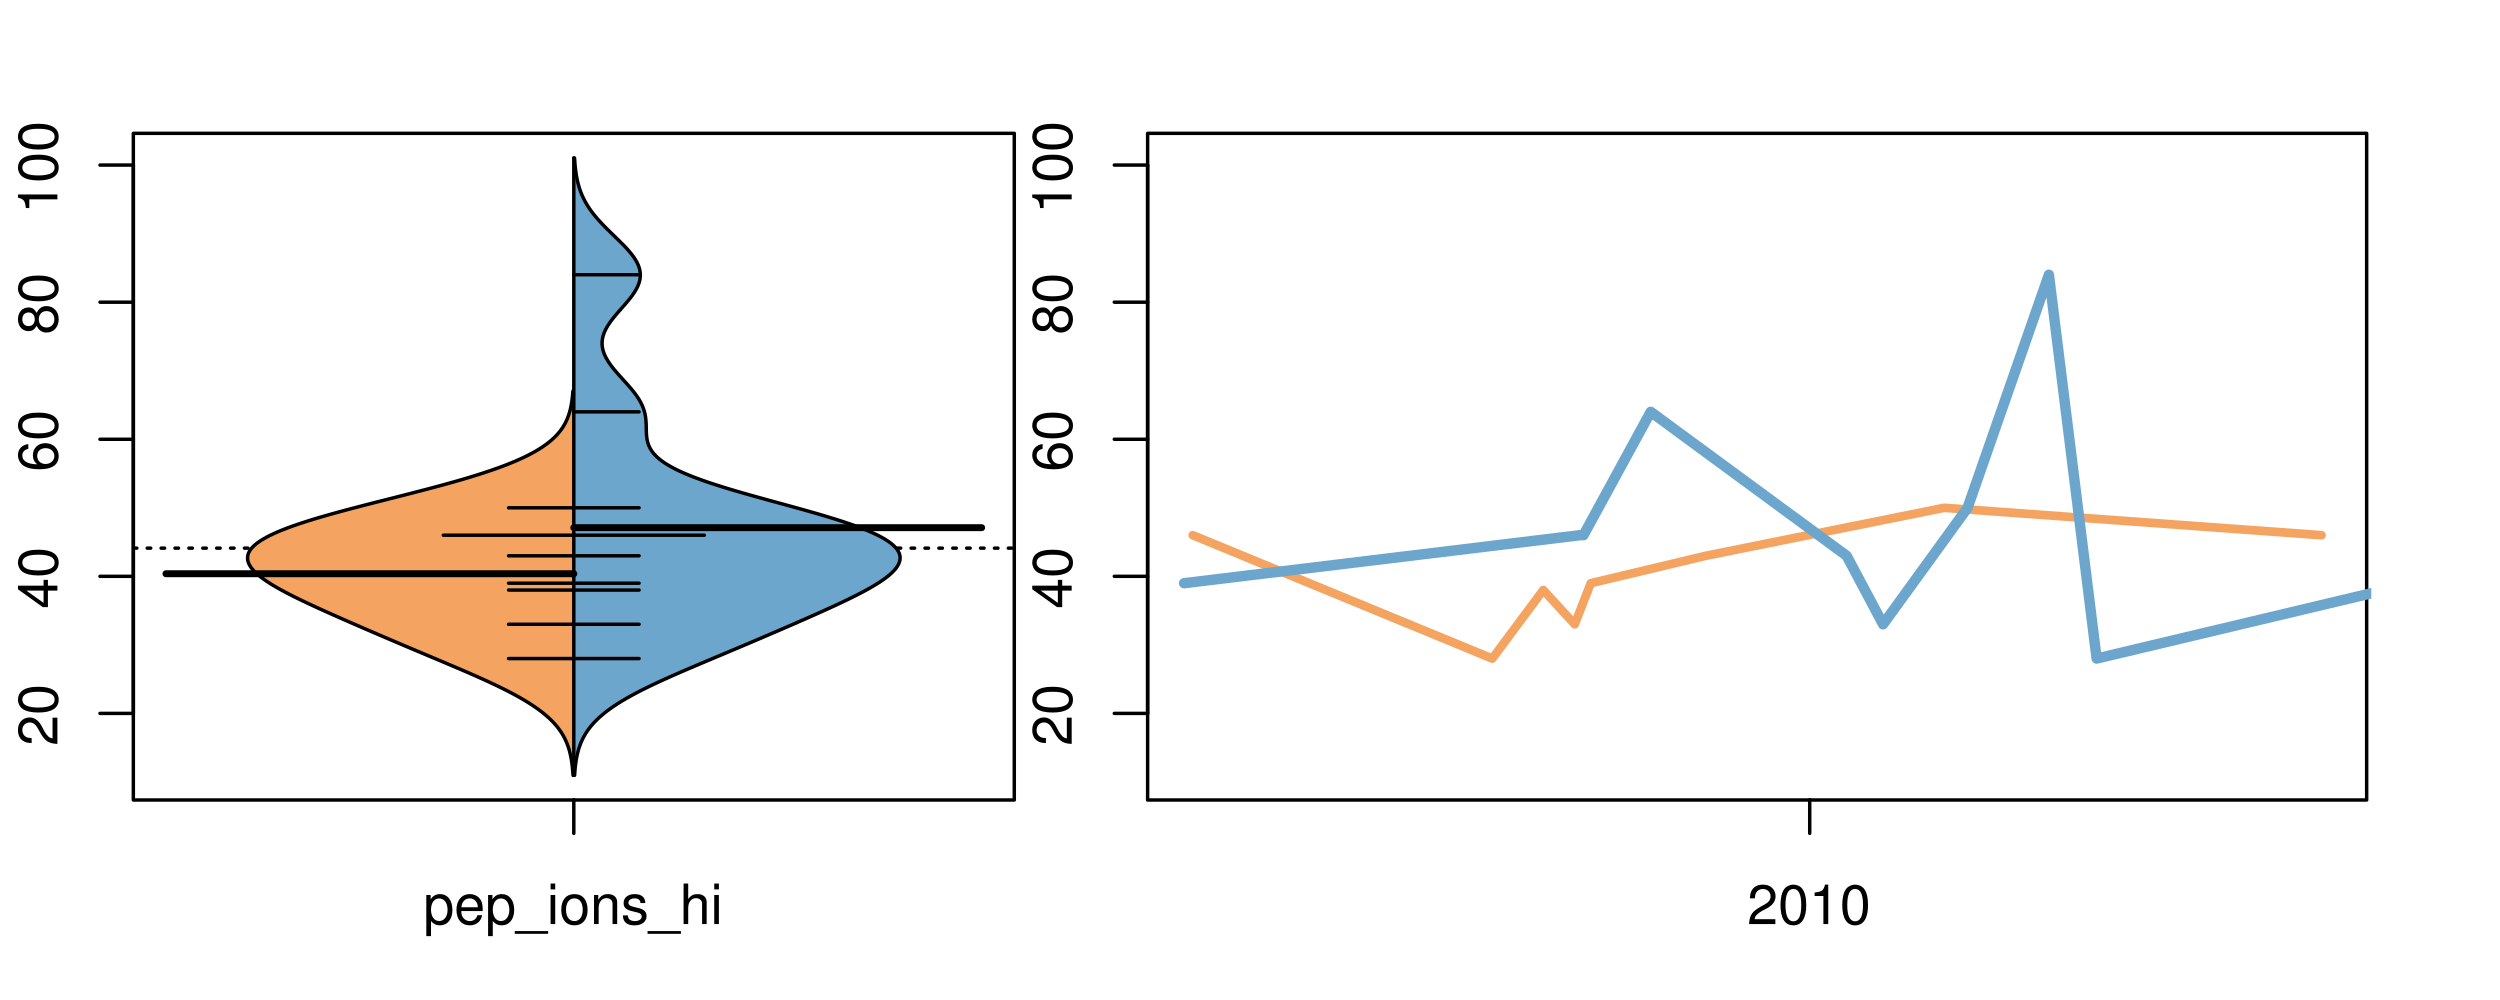 <?xml version="1.0" encoding="UTF-8"?>
<svg xmlns="http://www.w3.org/2000/svg" xmlns:xlink="http://www.w3.org/1999/xlink" width="540pt" height="216pt" viewBox="0 0 540 216" version="1.1">
<defs>
<g>
<symbol overflow="visible" id="glyph0-0">
<path style="stroke:none;" d="M -1.047 -6.078 L -1.047 -1.594 C -1.734 -1.703 -2.188 -2.094 -2.797 -3.125 L -3.438 -4.328 C -4.094 -5.516 -4.969 -6.125 -6.016 -6.125 C -6.719 -6.125 -7.375 -5.844 -7.844 -5.344 C -8.297 -4.844 -8.516 -4.219 -8.516 -3.406 C -8.516 -2.328 -8.125 -1.531 -7.406 -1.062 C -6.953 -0.75 -6.422 -0.625 -5.562 -0.594 L -5.562 -1.656 C -6.125 -1.688 -6.484 -1.766 -6.75 -1.906 C -7.266 -2.188 -7.578 -2.734 -7.578 -3.375 C -7.578 -4.328 -6.906 -5.047 -5.984 -5.047 C -5.312 -5.047 -4.734 -4.656 -4.312 -3.906 L -3.688 -2.797 C -2.672 -1.016 -1.875 -0.5 0 -0.406 L 0 -6.078 Z M -1.047 -6.078 "/>
</symbol>
<symbol overflow="visible" id="glyph0-1">
<path style="stroke:none;" d="M -8.516 -3.297 C -8.516 -2.516 -8.156 -1.781 -7.578 -1.344 C -6.828 -0.797 -5.688 -0.516 -4.109 -0.516 C -1.25 -0.516 0.281 -1.469 0.281 -3.297 C 0.281 -5.094 -1.25 -6.078 -4.047 -6.078 C -5.703 -6.078 -6.797 -5.812 -7.578 -5.25 C -8.172 -4.812 -8.516 -4.109 -8.516 -3.297 Z M -7.578 -3.297 C -7.578 -4.438 -6.422 -5 -4.141 -5 C -1.734 -5 -0.594 -4.453 -0.594 -3.281 C -0.594 -2.156 -1.781 -1.594 -4.109 -1.594 C -6.438 -1.594 -7.578 -2.156 -7.578 -3.297 Z M -7.578 -3.297 "/>
</symbol>
<symbol overflow="visible" id="glyph0-2">
<path style="stroke:none;" d="M -2.047 -3.922 L 0 -3.922 L 0 -4.984 L -2.047 -4.984 L -2.047 -6.234 L -2.984 -6.234 L -2.984 -4.984 L -8.516 -4.984 L -8.516 -4.203 L -3.156 -0.344 L -2.047 -0.344 Z M -2.984 -3.922 L -2.984 -1.266 L -6.703 -3.922 Z M -2.984 -3.922 "/>
</symbol>
<symbol overflow="visible" id="glyph0-3">
<path style="stroke:none;" d="M -6.281 -5.969 C -7.688 -5.766 -8.516 -4.859 -8.516 -3.562 C -8.516 -2.625 -8.047 -1.781 -7.297 -1.281 C -6.469 -0.75 -5.422 -0.516 -3.875 -0.516 C -2.453 -0.516 -1.531 -0.734 -0.781 -1.234 C -0.094 -1.688 0.281 -2.438 0.281 -3.375 C 0.281 -4.984 -0.922 -6.156 -2.594 -6.156 C -4.172 -6.156 -5.297 -5.078 -5.297 -3.547 C -5.297 -2.719 -4.969 -2.047 -4.344 -1.594 C -6.422 -1.609 -7.578 -2.281 -7.578 -3.484 C -7.578 -4.234 -7.109 -4.75 -6.281 -4.922 Z M -4.359 -3.422 C -4.359 -4.438 -3.641 -5.078 -2.516 -5.078 C -1.438 -5.078 -0.656 -4.359 -0.656 -3.391 C -0.656 -2.406 -1.469 -1.656 -2.562 -1.656 C -3.625 -1.656 -4.359 -2.375 -4.359 -3.422 Z M -4.359 -3.422 "/>
</symbol>
<symbol overflow="visible" id="glyph0-4">
<path style="stroke:none;" d="M -4.469 -4.688 C -5 -5.562 -5.438 -5.859 -6.234 -5.859 C -7.578 -5.859 -8.516 -4.812 -8.516 -3.297 C -8.516 -1.797 -7.578 -0.75 -6.234 -0.75 C -5.453 -0.75 -5.016 -1.031 -4.469 -1.891 C -4.016 -0.922 -3.297 -0.438 -2.359 -0.438 C -0.797 -0.438 0.281 -1.625 0.281 -3.297 C 0.281 -4.984 -0.797 -6.156 -2.359 -6.156 C -3.297 -6.156 -4.016 -5.672 -4.469 -4.688 Z M -7.578 -3.297 C -7.578 -4.203 -7.047 -4.781 -6.219 -4.781 C -5.422 -4.781 -4.891 -4.188 -4.891 -3.297 C -4.891 -2.406 -5.422 -1.828 -6.234 -1.828 C -7.047 -1.828 -7.578 -2.406 -7.578 -3.297 Z M -4.016 -3.297 C -4.016 -4.359 -3.344 -5.078 -2.344 -5.078 C -1.328 -5.078 -0.656 -4.359 -0.656 -3.281 C -0.656 -2.25 -1.344 -1.531 -2.344 -1.531 C -3.344 -1.531 -4.016 -2.25 -4.016 -3.297 Z M -4.016 -3.297 "/>
</symbol>
<symbol overflow="visible" id="glyph0-5">
<path style="stroke:none;" d="M -6.062 -3.109 L 0 -3.109 L 0 -4.156 L -8.516 -4.156 L -8.516 -3.469 C -7.203 -3.094 -7.016 -2.859 -6.812 -1.219 L -6.062 -1.219 Z M -6.062 -3.109 "/>
</symbol>
<symbol overflow="visible" id="glyph0-6">
<path style="stroke:none;" d="M -8.75 -5.938 L -8.75 -4.938 L -5.5 -4.938 C -6.125 -4.531 -6.469 -3.859 -6.469 -3.016 C -6.469 -1.375 -5.156 -0.312 -3.156 -0.312 C -1.031 -0.312 0.281 -1.359 0.281 -3.047 C 0.281 -3.906 -0.047 -4.516 -0.828 -5.047 L 0 -5.047 L 0 -5.938 Z M -5.531 -3.188 C -5.531 -4.266 -4.578 -4.938 -3.078 -4.938 C -1.625 -4.938 -0.656 -4.25 -0.656 -3.188 C -0.656 -2.094 -1.625 -1.359 -3.094 -1.359 C -4.562 -1.359 -5.531 -2.094 -5.531 -3.188 Z M -5.531 -3.188 "/>
</symbol>
<symbol overflow="visible" id="glyph0-7">
<path style="stroke:none;" d="M -6.281 -3.094 L -6.281 -2.047 L -7.266 -2.047 C -7.688 -2.047 -7.906 -2.297 -7.906 -2.75 C -7.906 -2.828 -7.906 -2.875 -7.891 -3.094 L -8.719 -3.094 C -8.766 -2.875 -8.781 -2.734 -8.781 -2.531 C -8.781 -1.609 -8.25 -1.062 -7.359 -1.062 L -6.281 -1.062 L -6.281 -0.219 L -5.469 -0.219 L -5.469 -1.062 L 0 -1.062 L 0 -2.047 L -5.469 -2.047 L -5.469 -3.094 Z M -6.281 -3.094 "/>
</symbol>
<symbol overflow="visible" id="glyph0-8">
<path style="stroke:none;" d="M 1.516 -6.938 L 1.516 0.266 L 2.109 0.266 L 2.109 -6.938 Z M 1.516 -6.938 "/>
</symbol>
<symbol overflow="visible" id="glyph0-9">
<path style="stroke:none;" d="M -6.469 -3.266 C -6.469 -1.5 -5.203 -0.438 -3.094 -0.438 C -0.984 -0.438 0.281 -1.484 0.281 -3.281 C 0.281 -5.047 -0.984 -6.125 -3.047 -6.125 C -5.219 -6.125 -6.469 -5.078 -6.469 -3.266 Z M -5.547 -3.281 C -5.547 -4.406 -4.625 -5.078 -3.062 -5.078 C -1.578 -5.078 -0.641 -4.375 -0.641 -3.281 C -0.641 -2.156 -1.578 -1.469 -3.094 -1.469 C -4.609 -1.469 -5.547 -2.156 -5.547 -3.281 Z M -5.547 -3.281 "/>
</symbol>
<symbol overflow="visible" id="glyph0-10">
<path style="stroke:none;" d="M -8.75 -1.828 L -8.75 -0.812 L 0 -0.812 L 0 -1.828 Z M -8.75 -1.828 "/>
</symbol>
<symbol overflow="visible" id="glyph0-11">
<path style="stroke:none;" d="M -1.25 -2.297 L -1.25 -1.047 L 0 -1.047 L 0 -2.297 Z M -1.25 -2.297 "/>
</symbol>
<symbol overflow="visible" id="glyph0-12">
<path style="stroke:none;" d="M 0 -3.422 L -6.281 -5.828 L -6.281 -4.703 L -1.188 -2.922 L -6.281 -1.25 L -6.281 -0.125 L 0 -2.328 Z M 0 -3.422 "/>
</symbol>
<symbol overflow="visible" id="glyph0-13">
<path style="stroke:none;" d="M -0.594 -6.422 C -0.562 -6.312 -0.562 -6.266 -0.562 -6.203 C -0.562 -5.859 -0.75 -5.656 -1.062 -5.656 L -4.75 -5.656 C -5.875 -5.656 -6.469 -4.844 -6.469 -3.297 C -6.469 -2.391 -6.203 -1.625 -5.734 -1.219 C -5.406 -0.922 -5.047 -0.797 -4.422 -0.781 L -4.422 -1.781 C -5.203 -1.875 -5.547 -2.328 -5.547 -3.266 C -5.547 -4.156 -5.203 -4.672 -4.609 -4.672 L -4.344 -4.672 C -3.922 -4.672 -3.75 -4.422 -3.641 -3.625 C -3.469 -2.203 -3.422 -1.984 -3.266 -1.609 C -2.969 -0.875 -2.406 -0.5 -1.578 -0.5 C -0.438 -0.5 0.281 -1.297 0.281 -2.562 C 0.281 -3.359 0 -4 -0.641 -4.703 C -0.016 -4.781 0.281 -5.094 0.281 -5.734 C 0.281 -5.938 0.25 -6.094 0.172 -6.422 Z M -1.984 -4.672 C -1.641 -4.672 -1.438 -4.578 -1.156 -4.266 C -0.797 -3.859 -0.594 -3.375 -0.594 -2.781 C -0.594 -2 -0.969 -1.547 -1.609 -1.547 C -2.266 -1.547 -2.609 -1.984 -2.766 -3.062 C -2.906 -4.109 -2.953 -4.328 -3.109 -4.672 Z M -1.984 -4.672 "/>
</symbol>
<symbol overflow="visible" id="glyph0-14">
<path style="stroke:none;" d="M 0 -5.781 L -6.281 -5.781 L -6.281 -4.781 L -2.719 -4.781 C -1.438 -4.781 -0.594 -4.109 -0.594 -3.078 C -0.594 -2.281 -1.078 -1.781 -1.844 -1.781 L -6.281 -1.781 L -6.281 -0.781 L -1.438 -0.781 C -0.391 -0.781 0.281 -1.562 0.281 -2.781 C 0.281 -3.703 -0.047 -4.297 -0.875 -4.891 L 0 -4.891 Z M 0 -5.781 "/>
</symbol>
<symbol overflow="visible" id="glyph0-15">
<path style="stroke:none;" d="M -2.812 -6.156 C -3.766 -6.156 -4.344 -6.078 -4.812 -5.906 C -5.844 -5.5 -6.469 -4.531 -6.469 -3.359 C -6.469 -1.609 -5.125 -0.484 -3.062 -0.484 C -1 -0.484 0.281 -1.578 0.281 -3.344 C 0.281 -4.781 -0.547 -5.766 -1.906 -6.031 L -1.906 -5.016 C -1.078 -4.734 -0.641 -4.172 -0.641 -3.375 C -0.641 -2.734 -0.938 -2.203 -1.469 -1.859 C -1.828 -1.625 -2.188 -1.531 -2.812 -1.531 Z M -3.625 -1.547 C -4.781 -1.625 -5.547 -2.344 -5.547 -3.344 C -5.547 -4.328 -4.734 -5.094 -3.703 -5.094 C -3.672 -5.094 -3.641 -5.094 -3.625 -5.078 Z M -3.625 -1.547 "/>
</symbol>
<symbol overflow="visible" id="glyph1-0">
<path style="stroke:none;" d="M 0.641 2.609 L 1.656 2.609 L 1.656 -0.656 C 2.188 -0.016 2.766 0.281 3.594 0.281 C 5.203 0.281 6.281 -1.031 6.281 -3.031 C 6.281 -5.141 5.25 -6.469 3.578 -6.469 C 2.719 -6.469 2.047 -6.078 1.578 -5.344 L 1.578 -6.281 L 0.641 -6.281 Z M 3.406 -5.531 C 4.516 -5.531 5.234 -4.562 5.234 -3.062 C 5.234 -1.625 4.5 -0.656 3.406 -0.656 C 2.359 -0.656 1.656 -1.625 1.656 -3.094 C 1.656 -4.578 2.359 -5.531 3.406 -5.531 Z M 3.406 -5.531 "/>
</symbol>
<symbol overflow="visible" id="glyph1-1">
<path style="stroke:none;" d="M 6.156 -2.812 C 6.156 -3.766 6.078 -4.344 5.906 -4.812 C 5.5 -5.844 4.531 -6.469 3.359 -6.469 C 1.609 -6.469 0.484 -5.125 0.484 -3.062 C 0.484 -1 1.578 0.281 3.344 0.281 C 4.781 0.281 5.766 -0.547 6.031 -1.906 L 5.016 -1.906 C 4.734 -1.078 4.172 -0.641 3.375 -0.641 C 2.734 -0.641 2.203 -0.938 1.859 -1.469 C 1.625 -1.828 1.531 -2.188 1.531 -2.812 Z M 1.547 -3.625 C 1.625 -4.781 2.344 -5.547 3.344 -5.547 C 4.328 -5.547 5.094 -4.734 5.094 -3.703 C 5.094 -3.672 5.094 -3.641 5.078 -3.625 Z M 1.547 -3.625 "/>
</symbol>
<symbol overflow="visible" id="glyph1-2">
<path style="stroke:none;" d="M 6.938 1.516 L -0.266 1.516 L -0.266 2.109 L 6.938 2.109 Z M 6.938 1.516 "/>
</symbol>
<symbol overflow="visible" id="glyph1-3">
<path style="stroke:none;" d="M 1.797 -6.281 L 0.797 -6.281 L 0.797 0 L 1.797 0 Z M 1.797 -8.75 L 0.797 -8.75 L 0.797 -7.484 L 1.797 -7.484 Z M 1.797 -8.75 "/>
</symbol>
<symbol overflow="visible" id="glyph1-4">
<path style="stroke:none;" d="M 3.266 -6.469 C 1.5 -6.469 0.438 -5.203 0.438 -3.094 C 0.438 -0.984 1.484 0.281 3.281 0.281 C 5.047 0.281 6.125 -0.984 6.125 -3.047 C 6.125 -5.219 5.078 -6.469 3.266 -6.469 Z M 3.281 -5.547 C 4.406 -5.547 5.078 -4.625 5.078 -3.062 C 5.078 -1.578 4.375 -0.641 3.281 -0.641 C 2.156 -0.641 1.469 -1.578 1.469 -3.094 C 1.469 -4.609 2.156 -5.547 3.281 -5.547 Z M 3.281 -5.547 "/>
</symbol>
<symbol overflow="visible" id="glyph1-5">
<path style="stroke:none;" d="M 0.844 -6.281 L 0.844 0 L 1.844 0 L 1.844 -3.469 C 1.844 -4.75 2.516 -5.594 3.547 -5.594 C 4.344 -5.594 4.844 -5.109 4.844 -4.359 L 4.844 0 L 5.844 0 L 5.844 -4.75 C 5.844 -5.797 5.062 -6.469 3.859 -6.469 C 2.922 -6.469 2.312 -6.109 1.766 -5.234 L 1.766 -6.281 Z M 0.844 -6.281 "/>
</symbol>
<symbol overflow="visible" id="glyph1-6">
<path style="stroke:none;" d="M 5.25 -4.531 C 5.25 -5.766 4.422 -6.469 2.969 -6.469 C 1.516 -6.469 0.562 -5.719 0.562 -4.547 C 0.562 -3.562 1.062 -3.094 2.562 -2.734 L 3.484 -2.516 C 4.188 -2.344 4.469 -2.094 4.469 -1.625 C 4.469 -1.047 3.875 -0.641 3 -0.641 C 2.453 -0.641 2 -0.797 1.75 -1.062 C 1.594 -1.25 1.531 -1.422 1.469 -1.875 L 0.406 -1.875 C 0.453 -0.422 1.266 0.281 2.922 0.281 C 4.5 0.281 5.516 -0.5 5.516 -1.719 C 5.516 -2.656 4.984 -3.172 3.734 -3.469 L 2.766 -3.703 C 1.953 -3.891 1.609 -4.156 1.609 -4.594 C 1.609 -5.172 2.125 -5.547 2.938 -5.547 C 3.75 -5.547 4.172 -5.203 4.203 -4.531 Z M 5.25 -4.531 "/>
</symbol>
<symbol overflow="visible" id="glyph1-7">
<path style="stroke:none;" d="M 0.844 -8.75 L 0.844 0 L 1.844 0 L 1.844 -3.469 C 1.844 -4.75 2.516 -5.594 3.547 -5.594 C 3.859 -5.594 4.188 -5.484 4.422 -5.297 C 4.719 -5.094 4.844 -4.797 4.844 -4.359 L 4.844 0 L 5.828 0 L 5.828 -4.75 C 5.828 -5.812 5.078 -6.469 3.859 -6.469 C 2.969 -6.469 2.422 -6.188 1.844 -5.422 L 1.844 -8.75 Z M 0.844 -8.75 "/>
</symbol>
<symbol overflow="visible" id="glyph1-8">
<path style="stroke:none;" d="M 6.078 -1.047 L 1.594 -1.047 C 1.703 -1.734 2.094 -2.188 3.125 -2.797 L 4.328 -3.438 C 5.516 -4.094 6.125 -4.969 6.125 -6.016 C 6.125 -6.719 5.844 -7.375 5.344 -7.844 C 4.844 -8.297 4.219 -8.516 3.406 -8.516 C 2.328 -8.516 1.531 -8.125 1.062 -7.406 C 0.75 -6.953 0.625 -6.422 0.594 -5.562 L 1.656 -5.562 C 1.688 -6.125 1.766 -6.484 1.906 -6.75 C 2.188 -7.266 2.734 -7.578 3.375 -7.578 C 4.328 -7.578 5.047 -6.906 5.047 -5.984 C 5.047 -5.312 4.656 -4.734 3.906 -4.312 L 2.797 -3.688 C 1.016 -2.672 0.5 -1.875 0.406 0 L 6.078 0 Z M 6.078 -1.047 "/>
</symbol>
<symbol overflow="visible" id="glyph1-9">
<path style="stroke:none;" d="M 3.297 -8.516 C 2.516 -8.516 1.781 -8.156 1.344 -7.578 C 0.797 -6.828 0.516 -5.688 0.516 -4.109 C 0.516 -1.25 1.469 0.281 3.297 0.281 C 5.094 0.281 6.078 -1.25 6.078 -4.047 C 6.078 -5.703 5.812 -6.797 5.25 -7.578 C 4.812 -8.172 4.109 -8.516 3.297 -8.516 Z M 3.297 -7.578 C 4.438 -7.578 5 -6.422 5 -4.141 C 5 -1.734 4.453 -0.594 3.281 -0.594 C 2.156 -0.594 1.594 -1.781 1.594 -4.109 C 1.594 -6.438 2.156 -7.578 3.297 -7.578 Z M 3.297 -7.578 "/>
</symbol>
<symbol overflow="visible" id="glyph1-10">
<path style="stroke:none;" d="M 3.109 -6.062 L 3.109 0 L 4.156 0 L 4.156 -8.516 L 3.469 -8.516 C 3.094 -7.203 2.859 -7.016 1.219 -6.812 L 1.219 -6.062 Z M 3.109 -6.062 "/>
</symbol>
</g>
<clipPath id="clip1">
  <path d="M 28.801 28.801 L 220.086 28.801 L 220.086 173.801 L 28.801 173.801 Z M 28.801 28.801 "/>
</clipPath>
<clipPath id="clip2">
  <path d="M 247.887 28.801 L 512.199 28.801 L 512.199 173.801 L 247.887 173.801 Z M 247.887 28.801 "/>
</clipPath>
<clipPath id="clip3">
  <path d="M 233.484 14.398 L 526.598 14.398 L 526.598 188.199 L 233.484 188.199 Z M 233.484 14.398 "/>
</clipPath>
<clipPath id="clip4">
  <path d="M 247.887 28.801 L 512.199 28.801 L 512.199 173.801 L 247.887 173.801 Z M 247.887 28.801 "/>
</clipPath>
</defs>
<g id="surface356">
<path style="fill:none;stroke-width:0.75;stroke-linecap:round;stroke-linejoin:round;stroke:rgb(0%,0%,0%);stroke-opacity:1;stroke-miterlimit:10;" d="M 28.801 172.801 L 219.086 172.801 L 219.086 28.801 L 28.801 28.801 L 28.801 172.801 "/>
<path style="fill:none;stroke-width:0.75;stroke-linecap:round;stroke-linejoin:round;stroke:rgb(0%,0%,0%);stroke-opacity:1;stroke-miterlimit:10;" d="M 28.801 154.094 L 28.801 35.66 "/>
<path style="fill:none;stroke-width:0.75;stroke-linecap:round;stroke-linejoin:round;stroke:rgb(0%,0%,0%);stroke-opacity:1;stroke-miterlimit:10;" d="M 28.801 154.094 L 21.602 154.094 "/>
<path style="fill:none;stroke-width:0.75;stroke-linecap:round;stroke-linejoin:round;stroke:rgb(0%,0%,0%);stroke-opacity:1;stroke-miterlimit:10;" d="M 28.801 124.488 L 21.602 124.488 "/>
<path style="fill:none;stroke-width:0.75;stroke-linecap:round;stroke-linejoin:round;stroke:rgb(0%,0%,0%);stroke-opacity:1;stroke-miterlimit:10;" d="M 28.801 94.879 L 21.602 94.879 "/>
<path style="fill:none;stroke-width:0.75;stroke-linecap:round;stroke-linejoin:round;stroke:rgb(0%,0%,0%);stroke-opacity:1;stroke-miterlimit:10;" d="M 28.801 65.27 L 21.602 65.27 "/>
<path style="fill:none;stroke-width:0.75;stroke-linecap:round;stroke-linejoin:round;stroke:rgb(0%,0%,0%);stroke-opacity:1;stroke-miterlimit:10;" d="M 28.801 35.66 L 21.602 35.66 "/>
<g style="fill:rgb(0%,0%,0%);fill-opacity:1;">
  <use xlink:href="#glyph0-0" x="12.396" y="161.094"/>
  <use xlink:href="#glyph0-1" x="12.396" y="154.422"/>
</g>
<g style="fill:rgb(0%,0%,0%);fill-opacity:1;">
  <use xlink:href="#glyph0-2" x="12.396" y="131.488"/>
  <use xlink:href="#glyph0-1" x="12.396" y="124.816"/>
</g>
<g style="fill:rgb(0%,0%,0%);fill-opacity:1;">
  <use xlink:href="#glyph0-3" x="12.396" y="101.879"/>
  <use xlink:href="#glyph0-1" x="12.396" y="95.207"/>
</g>
<g style="fill:rgb(0%,0%,0%);fill-opacity:1;">
  <use xlink:href="#glyph0-4" x="12.396" y="72.27"/>
  <use xlink:href="#glyph0-1" x="12.396" y="65.598"/>
</g>
<g style="fill:rgb(0%,0%,0%);fill-opacity:1;">
  <use xlink:href="#glyph0-5" x="12.396" y="46.16"/>
  <use xlink:href="#glyph0-1" x="12.396" y="39.488"/>
  <use xlink:href="#glyph0-1" x="12.396" y="32.816"/>
</g>
<path style="fill:none;stroke-width:0.75;stroke-linecap:round;stroke-linejoin:round;stroke:rgb(0%,0%,0%);stroke-opacity:1;stroke-miterlimit:10;" d="M 123.941 172.801 L 123.941 172.801 "/>
<path style="fill:none;stroke-width:0.75;stroke-linecap:round;stroke-linejoin:round;stroke:rgb(0%,0%,0%);stroke-opacity:1;stroke-miterlimit:10;" d="M 123.941 172.801 L 123.941 180 "/>
<g style="fill:rgb(0%,0%,0%);fill-opacity:1;">
  <use xlink:href="#glyph1-0" x="91.441" y="199.596"/>
  <use xlink:href="#glyph1-1" x="98.113" y="199.596"/>
  <use xlink:href="#glyph1-0" x="104.785" y="199.596"/>
  <use xlink:href="#glyph1-2" x="111.457" y="199.596"/>
  <use xlink:href="#glyph1-3" x="118.129" y="199.596"/>
  <use xlink:href="#glyph1-4" x="120.793" y="199.596"/>
  <use xlink:href="#glyph1-5" x="127.465" y="199.596"/>
  <use xlink:href="#glyph1-6" x="134.137" y="199.596"/>
  <use xlink:href="#glyph1-2" x="140.137" y="199.596"/>
  <use xlink:href="#glyph1-7" x="146.809" y="199.596"/>
  <use xlink:href="#glyph1-3" x="153.48" y="199.596"/>
</g>
<g clip-path="url(#clip1)" clip-rule="nonzero">
<path style="fill:none;stroke-width:0.75;stroke-linecap:round;stroke-linejoin:round;stroke:rgb(0%,0%,0%);stroke-opacity:1;stroke-dasharray:0.75,2.25;stroke-miterlimit:10;" d="M 28.801 118.402 L 219.086 118.402 "/>
<path style=" stroke:none;fill-rule:nonzero;fill:rgb(95.686%,64.314%,37.647%);fill-opacity:1;" d="M 123.941 84.469 L 123.75 84.469 L 123.738 84.629 L 123.727 84.793 L 123.711 84.953 L 123.699 85.117 L 123.684 85.281 L 123.668 85.441 L 123.652 85.605 L 123.633 85.766 L 123.613 85.93 L 123.594 86.09 L 123.555 86.418 L 123.531 86.578 L 123.508 86.742 L 123.484 86.902 L 123.43 87.23 L 123.402 87.391 L 123.371 87.555 L 123.34 87.715 L 123.309 87.879 L 123.273 88.039 L 123.238 88.203 L 123.199 88.367 L 123.16 88.527 L 123.117 88.691 L 123.074 88.852 L 123.027 89.016 L 122.98 89.176 L 122.879 89.504 L 122.824 89.664 L 122.77 89.828 L 122.711 89.988 L 122.586 90.316 L 122.52 90.477 L 122.449 90.641 L 122.375 90.801 L 122.301 90.965 L 122.223 91.125 L 122.141 91.289 L 122.055 91.453 L 121.969 91.613 L 121.875 91.777 L 121.781 91.938 L 121.578 92.266 L 121.473 92.426 L 121.363 92.59 L 121.246 92.75 L 121.129 92.914 L 121.004 93.074 L 120.879 93.238 L 120.746 93.402 L 120.609 93.562 L 120.469 93.727 L 120.324 93.887 L 120.172 94.051 L 120.016 94.215 L 119.855 94.375 L 119.688 94.539 L 119.52 94.699 L 119.34 94.863 L 119.156 95.023 L 118.969 95.188 L 118.773 95.352 L 118.574 95.512 L 118.367 95.676 L 118.16 95.836 L 117.938 96 L 117.715 96.16 L 117.246 96.488 L 117 96.648 L 116.75 96.812 L 116.492 96.973 L 116.227 97.137 L 115.957 97.301 L 115.676 97.461 L 115.395 97.625 L 115.102 97.785 L 114.801 97.949 L 114.492 98.109 L 114.18 98.273 L 113.859 98.438 L 113.527 98.598 L 113.191 98.762 L 112.848 98.922 L 112.496 99.086 L 112.133 99.25 L 111.77 99.41 L 111.395 99.574 L 111.012 99.734 L 110.621 99.898 L 110.223 100.059 L 109.82 100.223 L 109.402 100.387 L 108.984 100.547 L 108.555 100.711 L 108.121 100.871 L 107.676 101.035 L 107.223 101.195 L 106.766 101.359 L 106.301 101.523 L 105.828 101.684 L 105.344 101.848 L 104.859 102.008 L 104.363 102.172 L 103.859 102.336 L 103.352 102.496 L 102.836 102.66 L 102.312 102.82 L 101.781 102.984 L 101.246 103.145 L 100.703 103.309 L 100.156 103.473 L 99.602 103.633 L 99.043 103.797 L 98.473 103.957 L 97.902 104.121 L 97.324 104.285 L 96.742 104.445 L 96.156 104.609 L 95.562 104.77 L 94.965 104.934 L 94.363 105.094 L 93.758 105.258 L 93.148 105.422 L 92.535 105.582 L 91.918 105.746 L 91.297 105.906 L 90.676 106.07 L 90.047 106.23 L 88.789 106.559 L 88.156 106.719 L 87.52 106.883 L 86.883 107.043 L 86.246 107.207 L 85.605 107.371 L 84.969 107.531 L 84.328 107.695 L 83.688 107.855 L 83.047 108.02 L 82.41 108.18 L 81.77 108.344 L 81.133 108.508 L 80.496 108.668 L 79.863 108.832 L 79.23 108.992 L 77.973 109.32 L 77.348 109.48 L 76.727 109.645 L 76.109 109.805 L 75.496 109.969 L 74.883 110.129 L 74.277 110.293 L 73.676 110.457 L 73.082 110.617 L 72.488 110.781 L 71.902 110.941 L 71.32 111.105 L 70.746 111.266 L 70.176 111.43 L 69.617 111.594 L 69.062 111.754 L 68.516 111.918 L 67.973 112.078 L 67.438 112.242 L 66.914 112.406 L 66.395 112.566 L 65.887 112.73 L 65.383 112.891 L 64.891 113.055 L 64.406 113.215 L 63.934 113.379 L 63.465 113.543 L 63.008 113.703 L 62.562 113.867 L 62.125 114.027 L 61.699 114.191 L 61.277 114.355 L 60.871 114.516 L 60.473 114.68 L 60.09 114.84 L 59.711 115.004 L 59.344 115.164 L 58.988 115.328 L 58.645 115.492 L 58.312 115.652 L 57.984 115.816 L 57.68 115.977 L 57.375 116.141 L 57.09 116.301 L 56.809 116.465 L 56.543 116.629 L 56.285 116.789 L 56.039 116.953 L 55.809 117.113 L 55.586 117.277 L 55.379 117.441 L 55.176 117.602 L 54.988 117.766 L 54.812 117.926 L 54.648 118.09 L 54.492 118.25 L 54.348 118.414 L 54.219 118.578 L 54.094 118.738 L 53.988 118.902 L 53.883 119.062 L 53.719 119.391 L 53.656 119.551 L 53.598 119.715 L 53.551 119.875 L 53.52 120.039 L 53.492 120.199 L 53.469 120.527 L 53.48 120.688 L 53.492 120.852 L 53.52 121.012 L 53.555 121.176 L 53.598 121.34 L 53.652 121.5 L 53.715 121.664 L 53.785 121.824 L 53.863 121.988 L 53.957 122.148 L 54.055 122.312 L 54.164 122.477 L 54.277 122.637 L 54.402 122.801 L 54.531 122.961 L 54.672 123.125 L 54.82 123.285 L 54.973 123.449 L 55.137 123.613 L 55.305 123.773 L 55.484 123.938 L 55.668 124.098 L 55.859 124.262 L 56.055 124.426 L 56.258 124.586 L 56.469 124.75 L 56.688 124.91 L 56.91 125.074 L 57.137 125.234 L 57.613 125.562 L 57.859 125.723 L 58.109 125.887 L 58.367 126.047 L 58.625 126.211 L 58.891 126.375 L 59.164 126.535 L 59.438 126.699 L 59.719 126.859 L 60 127.023 L 60.289 127.184 L 60.582 127.348 L 60.879 127.512 L 61.18 127.672 L 61.48 127.836 L 61.789 127.996 L 62.098 128.16 L 62.414 128.32 L 62.73 128.484 L 63.051 128.648 L 63.699 128.973 L 64.027 129.133 L 64.691 129.461 L 65.027 129.621 L 65.363 129.785 L 65.703 129.945 L 66.047 130.109 L 66.391 130.27 L 66.734 130.434 L 67.082 130.598 L 67.434 130.758 L 67.785 130.922 L 68.137 131.082 L 68.848 131.41 L 69.203 131.57 L 69.562 131.734 L 69.922 131.895 L 70.281 132.059 L 70.641 132.219 L 71.367 132.547 L 71.73 132.707 L 72.098 132.871 L 72.461 133.031 L 72.828 133.195 L 73.195 133.355 L 73.566 133.52 L 73.934 133.684 L 74.305 133.844 L 74.672 134.008 L 75.043 134.168 L 75.785 134.496 L 76.16 134.656 L 76.531 134.82 L 76.906 134.98 L 77.277 135.145 L 77.652 135.305 L 78.402 135.633 L 78.777 135.793 L 79.152 135.957 L 79.527 136.117 L 79.906 136.281 L 80.281 136.445 L 80.66 136.605 L 81.035 136.77 L 81.414 136.93 L 81.793 137.094 L 82.172 137.254 L 82.93 137.582 L 83.309 137.742 L 83.688 137.906 L 84.07 138.066 L 84.449 138.23 L 84.832 138.391 L 85.215 138.555 L 85.594 138.719 L 85.977 138.879 L 86.359 139.043 L 86.742 139.203 L 87.508 139.531 L 87.895 139.691 L 88.277 139.855 L 88.664 140.016 L 89.047 140.18 L 89.434 140.34 L 89.816 140.504 L 90.203 140.668 L 90.59 140.828 L 90.973 140.992 L 91.359 141.152 L 92.133 141.48 L 92.52 141.641 L 92.906 141.805 L 93.289 141.965 L 93.676 142.129 L 94.062 142.289 L 94.836 142.617 L 95.219 142.777 L 95.605 142.941 L 95.988 143.102 L 96.375 143.266 L 96.758 143.43 L 97.141 143.59 L 97.523 143.754 L 97.906 143.914 L 98.289 144.078 L 98.668 144.238 L 99.051 144.402 L 99.43 144.566 L 99.805 144.727 L 100.184 144.891 L 100.559 145.051 L 100.934 145.215 L 101.309 145.375 L 102.051 145.703 L 102.418 145.863 L 102.785 146.027 L 103.152 146.188 L 103.879 146.516 L 104.238 146.676 L 104.598 146.84 L 104.953 147 L 105.305 147.164 L 105.66 147.324 L 106.355 147.652 L 106.699 147.812 L 107.039 147.977 L 107.379 148.137 L 108.051 148.465 L 108.379 148.625 L 108.707 148.789 L 109.031 148.949 L 109.355 149.113 L 109.672 149.273 L 109.988 149.438 L 110.301 149.602 L 110.605 149.762 L 110.914 149.926 L 111.215 150.086 L 111.512 150.25 L 111.805 150.41 L 112.098 150.574 L 112.383 150.738 L 112.664 150.898 L 112.945 151.062 L 113.219 151.223 L 113.492 151.387 L 113.758 151.551 L 114.023 151.711 L 114.281 151.875 L 114.535 152.035 L 114.789 152.199 L 115.035 152.359 L 115.277 152.523 L 115.516 152.688 L 115.754 152.848 L 115.98 153.012 L 116.211 153.172 L 116.648 153.5 L 116.863 153.66 L 117.074 153.824 L 117.277 153.984 L 117.48 154.148 L 117.676 154.309 L 117.871 154.473 L 118.059 154.637 L 118.242 154.797 L 118.426 154.961 L 118.602 155.121 L 118.773 155.285 L 118.941 155.445 L 119.27 155.773 L 119.426 155.934 L 119.578 156.098 L 119.727 156.258 L 119.875 156.422 L 120.016 156.586 L 120.152 156.746 L 120.285 156.91 L 120.418 157.07 L 120.547 157.234 L 120.668 157.395 L 120.789 157.559 L 120.906 157.723 L 121.02 157.883 L 121.129 158.047 L 121.234 158.207 L 121.34 158.371 L 121.441 158.535 L 121.539 158.695 L 121.633 158.859 L 121.723 159.02 L 121.812 159.184 L 121.898 159.344 L 122.062 159.672 L 122.137 159.832 L 122.215 159.996 L 122.285 160.156 L 122.355 160.32 L 122.422 160.48 L 122.488 160.645 L 122.551 160.809 L 122.609 160.969 L 122.668 161.133 L 122.727 161.293 L 122.781 161.457 L 122.832 161.621 L 122.883 161.781 L 122.93 161.945 L 122.977 162.105 L 123.023 162.27 L 123.062 162.43 L 123.105 162.594 L 123.145 162.758 L 123.184 162.918 L 123.219 163.082 L 123.254 163.242 L 123.285 163.406 L 123.32 163.57 L 123.352 163.73 L 123.379 163.895 L 123.406 164.055 L 123.434 164.219 L 123.461 164.379 L 123.508 164.707 L 123.531 164.867 L 123.551 165.031 L 123.57 165.191 L 123.59 165.355 L 123.609 165.516 L 123.629 165.68 L 123.645 165.844 L 123.66 166.004 L 123.676 166.168 L 123.691 166.328 L 123.703 166.492 L 123.719 166.656 L 123.73 166.816 L 123.742 166.98 L 123.754 167.141 L 123.766 167.305 L 123.773 167.465 L 123.941 167.465 Z M 123.941 84.469 "/>
<path style="fill:none;stroke-width:0.75;stroke-linecap:round;stroke-linejoin:round;stroke:rgb(0%,0%,0%);stroke-opacity:1;stroke-miterlimit:10;" d="M 123.941 84.469 L 123.75 84.469 L 123.738 84.629 L 123.727 84.793 L 123.711 84.953 L 123.699 85.117 L 123.684 85.281 L 123.668 85.441 L 123.652 85.605 L 123.633 85.766 L 123.613 85.93 L 123.594 86.09 L 123.555 86.418 L 123.531 86.578 L 123.508 86.742 L 123.484 86.902 L 123.43 87.23 L 123.402 87.391 L 123.371 87.555 L 123.34 87.715 L 123.309 87.879 L 123.273 88.039 L 123.238 88.203 L 123.199 88.367 L 123.16 88.527 L 123.117 88.691 L 123.074 88.852 L 123.027 89.016 L 122.98 89.176 L 122.879 89.504 L 122.824 89.664 L 122.77 89.828 L 122.711 89.988 L 122.586 90.316 L 122.52 90.477 L 122.449 90.641 L 122.375 90.801 L 122.301 90.965 L 122.223 91.125 L 122.141 91.289 L 122.055 91.453 L 121.969 91.613 L 121.875 91.777 L 121.781 91.938 L 121.578 92.266 L 121.473 92.426 L 121.363 92.59 L 121.246 92.75 L 121.129 92.914 L 121.004 93.074 L 120.879 93.238 L 120.746 93.402 L 120.609 93.562 L 120.469 93.727 L 120.324 93.887 L 120.172 94.051 L 120.016 94.215 L 119.855 94.375 L 119.688 94.539 L 119.52 94.699 L 119.34 94.863 L 119.156 95.023 L 118.969 95.188 L 118.773 95.352 L 118.574 95.512 L 118.367 95.676 L 118.16 95.836 L 117.938 96 L 117.715 96.16 L 117.246 96.488 L 117 96.648 L 116.75 96.812 L 116.492 96.973 L 116.227 97.137 L 115.957 97.301 L 115.676 97.461 L 115.395 97.625 L 115.102 97.785 L 114.801 97.949 L 114.492 98.109 L 114.18 98.273 L 113.859 98.438 L 113.527 98.598 L 113.191 98.762 L 112.848 98.922 L 112.496 99.086 L 112.133 99.25 L 111.77 99.41 L 111.395 99.574 L 111.012 99.734 L 110.621 99.898 L 110.223 100.059 L 109.82 100.223 L 109.402 100.387 L 108.984 100.547 L 108.555 100.711 L 108.121 100.871 L 107.676 101.035 L 107.223 101.195 L 106.766 101.359 L 106.301 101.523 L 105.828 101.684 L 105.344 101.848 L 104.859 102.008 L 104.363 102.172 L 103.859 102.336 L 103.352 102.496 L 102.836 102.66 L 102.312 102.82 L 101.781 102.984 L 101.246 103.145 L 100.703 103.309 L 100.156 103.473 L 99.602 103.633 L 99.043 103.797 L 98.473 103.957 L 97.902 104.121 L 97.324 104.285 L 96.742 104.445 L 96.156 104.609 L 95.562 104.77 L 94.965 104.934 L 94.363 105.094 L 93.758 105.258 L 93.148 105.422 L 92.535 105.582 L 91.918 105.746 L 91.297 105.906 L 90.676 106.07 L 90.047 106.23 L 88.789 106.559 L 88.156 106.719 L 87.52 106.883 L 86.883 107.043 L 86.246 107.207 L 85.605 107.371 L 84.969 107.531 L 84.328 107.695 L 83.688 107.855 L 83.047 108.02 L 82.41 108.18 L 81.77 108.344 L 81.133 108.508 L 80.496 108.668 L 79.863 108.832 L 79.23 108.992 L 77.973 109.32 L 77.348 109.48 L 76.727 109.645 L 76.109 109.805 L 75.496 109.969 L 74.883 110.129 L 74.277 110.293 L 73.676 110.457 L 73.082 110.617 L 72.488 110.781 L 71.902 110.941 L 71.32 111.105 L 70.746 111.266 L 70.176 111.43 L 69.617 111.594 L 69.062 111.754 L 68.516 111.918 L 67.973 112.078 L 67.438 112.242 L 66.914 112.406 L 66.395 112.566 L 65.887 112.73 L 65.383 112.891 L 64.891 113.055 L 64.406 113.215 L 63.934 113.379 L 63.465 113.543 L 63.008 113.703 L 62.562 113.867 L 62.125 114.027 L 61.699 114.191 L 61.277 114.355 L 60.871 114.516 L 60.473 114.68 L 60.09 114.84 L 59.711 115.004 L 59.344 115.164 L 58.988 115.328 L 58.645 115.492 L 58.312 115.652 L 57.984 115.816 L 57.68 115.977 L 57.375 116.141 L 57.09 116.301 L 56.809 116.465 L 56.543 116.629 L 56.285 116.789 L 56.039 116.953 L 55.809 117.113 L 55.586 117.277 L 55.379 117.441 L 55.176 117.602 L 54.988 117.766 L 54.812 117.926 L 54.648 118.09 L 54.492 118.25 L 54.348 118.414 L 54.219 118.578 L 54.094 118.738 L 53.988 118.902 L 53.883 119.062 L 53.719 119.391 L 53.656 119.551 L 53.598 119.715 L 53.551 119.875 L 53.52 120.039 L 53.492 120.199 L 53.469 120.527 L 53.48 120.688 L 53.492 120.852 L 53.52 121.012 L 53.555 121.176 L 53.598 121.34 L 53.652 121.5 L 53.715 121.664 L 53.785 121.824 L 53.863 121.988 L 53.957 122.148 L 54.055 122.312 L 54.164 122.477 L 54.277 122.637 L 54.402 122.801 L 54.531 122.961 L 54.672 123.125 L 54.82 123.285 L 54.973 123.449 L 55.137 123.613 L 55.305 123.773 L 55.484 123.938 L 55.668 124.098 L 55.859 124.262 L 56.055 124.426 L 56.258 124.586 L 56.469 124.75 L 56.688 124.91 L 56.91 125.074 L 57.137 125.234 L 57.613 125.562 L 57.859 125.723 L 58.109 125.887 L 58.367 126.047 L 58.625 126.211 L 58.891 126.375 L 59.164 126.535 L 59.438 126.699 L 59.719 126.859 L 60 127.023 L 60.289 127.184 L 60.582 127.348 L 60.879 127.512 L 61.18 127.672 L 61.48 127.836 L 61.789 127.996 L 62.098 128.16 L 62.414 128.32 L 62.73 128.484 L 63.051 128.648 L 63.699 128.973 L 64.027 129.133 L 64.691 129.461 L 65.027 129.621 L 65.363 129.785 L 65.703 129.945 L 66.047 130.109 L 66.391 130.27 L 66.734 130.434 L 67.082 130.598 L 67.434 130.758 L 67.785 130.922 L 68.137 131.082 L 68.848 131.41 L 69.203 131.57 L 69.562 131.734 L 69.922 131.895 L 70.281 132.059 L 70.641 132.219 L 71.367 132.547 L 71.73 132.707 L 72.098 132.871 L 72.461 133.031 L 72.828 133.195 L 73.195 133.355 L 73.566 133.52 L 73.934 133.684 L 74.305 133.844 L 74.672 134.008 L 75.043 134.168 L 75.785 134.496 L 76.16 134.656 L 76.531 134.82 L 76.906 134.98 L 77.277 135.145 L 77.652 135.305 L 78.402 135.633 L 78.777 135.793 L 79.152 135.957 L 79.527 136.117 L 79.906 136.281 L 80.281 136.445 L 80.66 136.605 L 81.035 136.77 L 81.414 136.93 L 81.793 137.094 L 82.172 137.254 L 82.93 137.582 L 83.309 137.742 L 83.688 137.906 L 84.07 138.066 L 84.449 138.23 L 84.832 138.391 L 85.215 138.555 L 85.594 138.719 L 85.977 138.879 L 86.359 139.043 L 86.742 139.203 L 87.508 139.531 L 87.895 139.691 L 88.277 139.855 L 88.664 140.016 L 89.047 140.18 L 89.434 140.34 L 89.816 140.504 L 90.203 140.668 L 90.59 140.828 L 90.973 140.992 L 91.359 141.152 L 92.133 141.48 L 92.52 141.641 L 92.906 141.805 L 93.289 141.965 L 93.676 142.129 L 94.062 142.289 L 94.836 142.617 L 95.219 142.777 L 95.605 142.941 L 95.988 143.102 L 96.375 143.266 L 96.758 143.43 L 97.141 143.59 L 97.523 143.754 L 97.906 143.914 L 98.289 144.078 L 98.668 144.238 L 99.051 144.402 L 99.43 144.566 L 99.805 144.727 L 100.184 144.891 L 100.559 145.051 L 100.934 145.215 L 101.309 145.375 L 102.051 145.703 L 102.418 145.863 L 102.785 146.027 L 103.152 146.188 L 103.879 146.516 L 104.238 146.676 L 104.598 146.84 L 104.953 147 L 105.305 147.164 L 105.66 147.324 L 106.355 147.652 L 106.699 147.812 L 107.039 147.977 L 107.379 148.137 L 108.051 148.465 L 108.379 148.625 L 108.707 148.789 L 109.031 148.949 L 109.355 149.113 L 109.672 149.273 L 109.988 149.438 L 110.301 149.602 L 110.605 149.762 L 110.914 149.926 L 111.215 150.086 L 111.512 150.25 L 111.805 150.41 L 112.098 150.574 L 112.383 150.738 L 112.664 150.898 L 112.945 151.062 L 113.219 151.223 L 113.492 151.387 L 113.758 151.551 L 114.023 151.711 L 114.281 151.875 L 114.535 152.035 L 114.789 152.199 L 115.035 152.359 L 115.277 152.523 L 115.516 152.688 L 115.754 152.848 L 115.98 153.012 L 116.211 153.172 L 116.648 153.5 L 116.863 153.66 L 117.074 153.824 L 117.277 153.984 L 117.48 154.148 L 117.676 154.309 L 117.871 154.473 L 118.059 154.637 L 118.242 154.797 L 118.426 154.961 L 118.602 155.121 L 118.773 155.285 L 118.941 155.445 L 119.27 155.773 L 119.426 155.934 L 119.578 156.098 L 119.727 156.258 L 119.875 156.422 L 120.016 156.586 L 120.152 156.746 L 120.285 156.91 L 120.418 157.07 L 120.547 157.234 L 120.668 157.395 L 120.789 157.559 L 120.906 157.723 L 121.02 157.883 L 121.129 158.047 L 121.234 158.207 L 121.34 158.371 L 121.441 158.535 L 121.539 158.695 L 121.633 158.859 L 121.723 159.02 L 121.812 159.184 L 121.898 159.344 L 122.062 159.672 L 122.137 159.832 L 122.215 159.996 L 122.285 160.156 L 122.355 160.32 L 122.422 160.48 L 122.488 160.645 L 122.551 160.809 L 122.609 160.969 L 122.668 161.133 L 122.727 161.293 L 122.781 161.457 L 122.832 161.621 L 122.883 161.781 L 122.93 161.945 L 122.977 162.105 L 123.023 162.27 L 123.062 162.43 L 123.105 162.594 L 123.145 162.758 L 123.184 162.918 L 123.219 163.082 L 123.254 163.242 L 123.285 163.406 L 123.32 163.57 L 123.352 163.73 L 123.379 163.895 L 123.406 164.055 L 123.434 164.219 L 123.461 164.379 L 123.508 164.707 L 123.531 164.867 L 123.551 165.031 L 123.57 165.191 L 123.59 165.355 L 123.609 165.516 L 123.629 165.68 L 123.645 165.844 L 123.66 166.004 L 123.676 166.168 L 123.691 166.328 L 123.703 166.492 L 123.719 166.656 L 123.73 166.816 L 123.742 166.98 L 123.754 167.141 L 123.766 167.305 L 123.773 167.465 L 123.941 167.465 "/>
<path style=" stroke:none;fill-rule:nonzero;fill:rgb(42.353%,65.098%,80.392%);fill-opacity:1;" d="M 123.941 167.465 L 124.113 167.465 L 124.129 167.207 L 124.188 166.422 L 124.211 166.16 L 124.234 165.902 L 124.262 165.641 L 124.324 165.117 L 124.359 164.855 L 124.395 164.598 L 124.434 164.336 L 124.52 163.812 L 124.57 163.555 L 124.621 163.293 L 124.738 162.77 L 124.801 162.508 L 124.871 162.25 L 125.02 161.727 L 125.102 161.465 L 125.191 161.203 L 125.285 160.945 L 125.383 160.684 L 125.488 160.422 L 125.715 159.898 L 125.844 159.641 L 125.973 159.379 L 126.109 159.117 L 126.258 158.855 L 126.41 158.594 L 126.57 158.336 L 126.742 158.074 L 126.918 157.812 L 127.102 157.551 L 127.301 157.289 L 127.504 157.031 L 127.715 156.77 L 127.941 156.508 L 128.172 156.246 L 128.41 155.984 L 128.664 155.727 L 128.926 155.465 L 129.199 155.203 L 129.484 154.941 L 129.777 154.68 L 130.078 154.422 L 130.395 154.16 L 130.719 153.898 L 131.055 153.637 L 131.402 153.375 L 131.758 153.117 L 132.125 152.855 L 132.508 152.594 L 132.895 152.332 L 133.293 152.07 L 133.707 151.812 L 134.125 151.551 L 134.559 151.289 L 135 151.027 L 135.449 150.766 L 135.91 150.508 L 136.383 150.246 L 136.863 149.984 L 137.352 149.723 L 137.852 149.461 L 138.359 149.203 L 138.871 148.941 L 139.926 148.418 L 140.465 148.156 L 141.012 147.898 L 141.562 147.637 L 142.121 147.375 L 142.688 147.113 L 143.258 146.852 L 143.836 146.594 L 144.414 146.332 L 145 146.07 L 145.59 145.809 L 146.188 145.551 L 146.785 145.289 L 147.387 145.027 L 148.598 144.504 L 149.207 144.246 L 150.434 143.723 L 151.051 143.461 L 151.664 143.199 L 152.285 142.941 L 152.902 142.68 L 153.523 142.418 L 154.141 142.156 L 154.762 141.895 L 155.383 141.637 L 156.625 141.113 L 157.242 140.852 L 157.863 140.59 L 158.48 140.332 L 159.102 140.07 L 160.336 139.547 L 160.949 139.285 L 161.566 139.027 L 164.02 137.98 L 164.629 137.723 L 165.848 137.199 L 166.453 136.938 L 167.062 136.676 L 167.668 136.418 L 168.273 136.156 L 168.875 135.895 L 169.48 135.633 L 170.082 135.371 L 170.684 135.113 L 173.074 134.066 L 173.668 133.809 L 174.262 133.547 L 175.441 133.023 L 176.027 132.762 L 176.613 132.504 L 177.777 131.98 L 178.926 131.457 L 179.5 131.199 L 180.066 130.938 L 180.629 130.676 L 181.188 130.414 L 181.742 130.152 L 182.289 129.895 L 182.836 129.633 L 183.375 129.371 L 183.906 129.109 L 184.43 128.848 L 184.949 128.59 L 185.965 128.066 L 186.457 127.805 L 186.941 127.547 L 187.418 127.285 L 187.879 127.023 L 188.332 126.762 L 188.781 126.5 L 189.207 126.242 L 189.625 125.98 L 190.035 125.719 L 190.422 125.457 L 190.801 125.195 L 191.168 124.938 L 191.508 124.676 L 191.84 124.414 L 192.156 124.152 L 192.449 123.891 L 192.727 123.633 L 192.992 123.371 L 193.227 123.109 L 193.445 122.848 L 193.648 122.586 L 193.82 122.328 L 193.977 122.066 L 194.117 121.805 L 194.219 121.543 L 194.309 121.281 L 194.375 121.023 L 194.406 120.762 L 194.418 120.5 L 194.41 120.238 L 194.367 119.977 L 194.301 119.719 L 194.215 119.457 L 194.086 119.195 L 193.941 118.934 L 193.77 118.672 L 193.559 118.414 L 193.328 118.152 L 193.074 117.891 L 192.777 117.629 L 192.461 117.367 L 192.121 117.109 L 191.738 116.848 L 191.336 116.586 L 190.91 116.324 L 190.441 116.062 L 189.957 115.805 L 189.445 115.543 L 188.895 115.281 L 188.328 115.02 L 187.734 114.758 L 187.109 114.5 L 186.461 114.238 L 185.793 113.977 L 185.094 113.715 L 184.375 113.453 L 183.637 113.195 L 182.871 112.934 L 182.09 112.672 L 181.289 112.41 L 180.465 112.148 L 179.625 111.891 L 178.773 111.629 L 177.898 111.367 L 177.016 111.105 L 176.121 110.844 L 175.211 110.586 L 174.293 110.324 L 173.363 110.062 L 172.43 109.801 L 171.488 109.543 L 170.543 109.281 L 167.684 108.496 L 166.734 108.238 L 165.781 107.977 L 164.836 107.715 L 163.895 107.453 L 162.957 107.191 L 162.027 106.934 L 161.109 106.672 L 160.199 106.41 L 159.297 106.148 L 158.414 105.887 L 157.539 105.629 L 156.68 105.367 L 155.84 105.105 L 155.012 104.844 L 154.199 104.582 L 153.414 104.324 L 152.641 104.062 L 151.891 103.801 L 151.164 103.539 L 150.453 103.277 L 149.77 103.02 L 149.109 102.758 L 148.469 102.496 L 147.852 102.234 L 147.262 101.973 L 146.691 101.715 L 146.148 101.453 L 145.637 101.191 L 145.137 100.93 L 144.668 100.668 L 144.227 100.41 L 143.805 100.148 L 143.41 99.887 L 143.039 99.625 L 142.691 99.363 L 142.363 99.105 L 142.066 98.844 L 141.781 98.582 L 141.523 98.32 L 141.289 98.059 L 141.066 97.801 L 140.871 97.539 L 140.691 97.277 L 140.527 97.016 L 140.383 96.754 L 140.258 96.496 L 140.141 96.234 L 140.043 95.973 L 139.957 95.711 L 139.883 95.449 L 139.82 95.191 L 139.77 94.93 L 139.727 94.668 L 139.691 94.406 L 139.664 94.145 L 139.641 93.887 L 139.625 93.625 L 139.613 93.363 L 139.598 92.84 L 139.594 92.582 L 139.586 92.32 L 139.582 92.059 L 139.574 91.797 L 139.566 91.539 L 139.535 91.016 L 139.516 90.754 L 139.488 90.492 L 139.457 90.234 L 139.422 89.973 L 139.375 89.711 L 139.324 89.449 L 139.266 89.188 L 139.199 88.93 L 139.121 88.668 L 139.039 88.406 L 138.945 88.145 L 138.844 87.883 L 138.738 87.625 L 138.617 87.363 L 138.488 87.102 L 138.352 86.84 L 138.207 86.578 L 138.051 86.32 L 137.891 86.059 L 137.719 85.797 L 137.539 85.535 L 137.355 85.273 L 137.164 85.016 L 136.758 84.492 L 136.547 84.23 L 136.328 83.969 L 136.109 83.711 L 135.656 83.188 L 135.426 82.926 L 135.191 82.664 L 134.953 82.406 L 134.719 82.145 L 134.48 81.883 L 134.246 81.621 L 134.008 81.359 L 133.773 81.102 L 133.312 80.578 L 132.867 80.055 L 132.648 79.797 L 132.438 79.535 L 132.031 79.012 L 131.84 78.75 L 131.656 78.492 L 131.477 78.23 L 131.312 77.969 L 131.152 77.707 L 131 77.445 L 130.859 77.188 L 130.73 76.926 L 130.609 76.664 L 130.504 76.402 L 130.406 76.141 L 130.316 75.883 L 130.246 75.621 L 130.184 75.359 L 130.129 75.098 L 130.094 74.836 L 130.066 74.578 L 130.051 74.316 L 130.051 74.055 L 130.062 73.793 L 130.082 73.531 L 130.117 73.273 L 130.164 73.012 L 130.223 72.75 L 130.297 72.488 L 130.379 72.23 L 130.469 71.969 L 130.578 71.707 L 130.691 71.445 L 130.816 71.184 L 130.957 70.926 L 131.102 70.664 L 131.254 70.402 L 131.422 70.141 L 131.594 69.879 L 131.773 69.621 L 131.965 69.359 L 132.16 69.098 L 132.359 68.836 L 132.566 68.574 L 132.781 68.316 L 132.996 68.055 L 133.441 67.531 L 133.668 67.27 L 133.895 67.012 L 134.125 66.75 L 134.352 66.488 L 134.812 65.965 L 135.039 65.707 L 135.262 65.445 L 135.699 64.922 L 135.91 64.66 L 136.121 64.402 L 136.32 64.141 L 136.516 63.879 L 136.703 63.617 L 136.883 63.355 L 137.055 63.098 L 137.219 62.836 L 137.371 62.574 L 137.512 62.312 L 137.645 62.051 L 137.77 61.793 L 137.875 61.531 L 137.977 61.27 L 138.062 61.008 L 138.133 60.746 L 138.195 60.488 L 138.246 60.227 L 138.277 59.965 L 138.301 59.703 L 138.312 59.441 L 138.305 59.184 L 138.285 58.922 L 138.254 58.66 L 138.207 58.398 L 138.152 58.137 L 138.078 57.879 L 137.992 57.617 L 137.898 57.355 L 137.785 57.094 L 137.664 56.832 L 137.531 56.574 L 137.387 56.312 L 137.227 56.051 L 137.062 55.789 L 136.883 55.527 L 136.695 55.27 L 136.5 55.008 L 136.293 54.746 L 136.078 54.484 L 135.859 54.227 L 135.629 53.965 L 135.395 53.703 L 135.152 53.441 L 134.906 53.18 L 134.652 52.922 L 134.398 52.66 L 133.875 52.137 L 133.609 51.875 L 133.344 51.617 L 132.266 50.57 L 131.996 50.312 L 131.199 49.527 L 130.68 49.008 L 130.426 48.746 L 129.926 48.223 L 129.684 47.961 L 129.445 47.703 L 129.211 47.441 L 128.984 47.18 L 128.762 46.918 L 128.543 46.656 L 128.328 46.398 L 127.922 45.875 L 127.727 45.613 L 127.539 45.352 L 127.359 45.094 L 127.18 44.832 L 127.012 44.57 L 126.848 44.309 L 126.688 44.047 L 126.539 43.789 L 126.391 43.527 L 126.25 43.266 L 126.117 43.004 L 125.992 42.742 L 125.867 42.484 L 125.75 42.223 L 125.531 41.699 L 125.434 41.438 L 125.336 41.18 L 125.246 40.918 L 125.16 40.656 L 125.078 40.395 L 125 40.133 L 124.93 39.875 L 124.859 39.613 L 124.793 39.352 L 124.676 38.828 L 124.621 38.57 L 124.48 37.785 L 124.441 37.523 L 124.402 37.266 L 124.363 37.004 L 124.301 36.48 L 124.27 36.223 L 124.246 35.961 L 124.219 35.699 L 124.195 35.438 L 124.176 35.176 L 124.156 34.918 L 124.137 34.656 L 124.105 34.133 L 123.941 34.133 Z M 123.941 167.465 "/>
<path style="fill:none;stroke-width:0.75;stroke-linecap:round;stroke-linejoin:round;stroke:rgb(0%,0%,0%);stroke-opacity:1;stroke-miterlimit:10;" d="M 123.941 167.465 L 124.113 167.465 L 124.129 167.207 L 124.188 166.422 L 124.211 166.16 L 124.234 165.902 L 124.262 165.641 L 124.324 165.117 L 124.359 164.855 L 124.395 164.598 L 124.434 164.336 L 124.52 163.812 L 124.57 163.555 L 124.621 163.293 L 124.738 162.77 L 124.801 162.508 L 124.871 162.25 L 125.02 161.727 L 125.102 161.465 L 125.191 161.203 L 125.285 160.945 L 125.383 160.684 L 125.488 160.422 L 125.715 159.898 L 125.844 159.641 L 125.973 159.379 L 126.109 159.117 L 126.258 158.855 L 126.41 158.594 L 126.57 158.336 L 126.742 158.074 L 126.918 157.812 L 127.102 157.551 L 127.301 157.289 L 127.504 157.031 L 127.715 156.77 L 127.941 156.508 L 128.172 156.246 L 128.41 155.984 L 128.664 155.727 L 128.926 155.465 L 129.199 155.203 L 129.484 154.941 L 129.777 154.68 L 130.078 154.422 L 130.395 154.16 L 130.719 153.898 L 131.055 153.637 L 131.402 153.375 L 131.758 153.117 L 132.125 152.855 L 132.508 152.594 L 132.895 152.332 L 133.293 152.07 L 133.707 151.812 L 134.125 151.551 L 134.559 151.289 L 135 151.027 L 135.449 150.766 L 135.91 150.508 L 136.383 150.246 L 136.863 149.984 L 137.352 149.723 L 137.852 149.461 L 138.359 149.203 L 138.871 148.941 L 139.926 148.418 L 140.465 148.156 L 141.012 147.898 L 141.562 147.637 L 142.121 147.375 L 142.688 147.113 L 143.258 146.852 L 143.836 146.594 L 144.414 146.332 L 145 146.07 L 145.59 145.809 L 146.188 145.551 L 146.785 145.289 L 147.387 145.027 L 148.598 144.504 L 149.207 144.246 L 150.434 143.723 L 151.051 143.461 L 151.664 143.199 L 152.285 142.941 L 152.902 142.68 L 153.523 142.418 L 154.141 142.156 L 154.762 141.895 L 155.383 141.637 L 156.625 141.113 L 157.242 140.852 L 157.863 140.59 L 158.48 140.332 L 159.102 140.07 L 160.336 139.547 L 160.949 139.285 L 161.566 139.027 L 164.02 137.98 L 164.629 137.723 L 165.848 137.199 L 166.453 136.938 L 167.062 136.676 L 167.668 136.418 L 168.273 136.156 L 168.875 135.895 L 169.48 135.633 L 170.082 135.371 L 170.684 135.113 L 173.074 134.066 L 173.668 133.809 L 174.262 133.547 L 175.441 133.023 L 176.027 132.762 L 176.613 132.504 L 177.777 131.98 L 178.926 131.457 L 179.5 131.199 L 180.066 130.938 L 180.629 130.676 L 181.188 130.414 L 181.742 130.152 L 182.289 129.895 L 182.836 129.633 L 183.375 129.371 L 183.906 129.109 L 184.43 128.848 L 184.949 128.59 L 185.965 128.066 L 186.457 127.805 L 186.941 127.547 L 187.418 127.285 L 187.879 127.023 L 188.332 126.762 L 188.781 126.5 L 189.207 126.242 L 189.625 125.98 L 190.035 125.719 L 190.422 125.457 L 190.801 125.195 L 191.168 124.938 L 191.508 124.676 L 191.84 124.414 L 192.156 124.152 L 192.449 123.891 L 192.727 123.633 L 192.992 123.371 L 193.227 123.109 L 193.445 122.848 L 193.648 122.586 L 193.82 122.328 L 193.977 122.066 L 194.117 121.805 L 194.219 121.543 L 194.309 121.281 L 194.375 121.023 L 194.406 120.762 L 194.418 120.5 L 194.41 120.238 L 194.367 119.977 L 194.301 119.719 L 194.215 119.457 L 194.086 119.195 L 193.941 118.934 L 193.77 118.672 L 193.559 118.414 L 193.328 118.152 L 193.074 117.891 L 192.777 117.629 L 192.461 117.367 L 192.121 117.109 L 191.738 116.848 L 191.336 116.586 L 190.91 116.324 L 190.441 116.062 L 189.957 115.805 L 189.445 115.543 L 188.895 115.281 L 188.328 115.02 L 187.734 114.758 L 187.109 114.5 L 186.461 114.238 L 185.793 113.977 L 185.094 113.715 L 184.375 113.453 L 183.637 113.195 L 182.871 112.934 L 182.09 112.672 L 181.289 112.41 L 180.465 112.148 L 179.625 111.891 L 178.773 111.629 L 177.898 111.367 L 177.016 111.105 L 176.121 110.844 L 175.211 110.586 L 174.293 110.324 L 173.363 110.062 L 172.43 109.801 L 171.488 109.543 L 170.543 109.281 L 167.684 108.496 L 166.734 108.238 L 165.781 107.977 L 164.836 107.715 L 163.895 107.453 L 162.957 107.191 L 162.027 106.934 L 161.109 106.672 L 160.199 106.41 L 159.297 106.148 L 158.414 105.887 L 157.539 105.629 L 156.68 105.367 L 155.84 105.105 L 155.012 104.844 L 154.199 104.582 L 153.414 104.324 L 152.641 104.062 L 151.891 103.801 L 151.164 103.539 L 150.453 103.277 L 149.77 103.02 L 149.109 102.758 L 148.469 102.496 L 147.852 102.234 L 147.262 101.973 L 146.691 101.715 L 146.148 101.453 L 145.637 101.191 L 145.137 100.93 L 144.668 100.668 L 144.227 100.41 L 143.805 100.148 L 143.41 99.887 L 143.039 99.625 L 142.691 99.363 L 142.363 99.105 L 142.066 98.844 L 141.781 98.582 L 141.523 98.32 L 141.289 98.059 L 141.066 97.801 L 140.871 97.539 L 140.691 97.277 L 140.527 97.016 L 140.383 96.754 L 140.258 96.496 L 140.141 96.234 L 140.043 95.973 L 139.957 95.711 L 139.883 95.449 L 139.82 95.191 L 139.77 94.93 L 139.727 94.668 L 139.691 94.406 L 139.664 94.145 L 139.641 93.887 L 139.625 93.625 L 139.613 93.363 L 139.598 92.84 L 139.594 92.582 L 139.586 92.32 L 139.582 92.059 L 139.574 91.797 L 139.566 91.539 L 139.535 91.016 L 139.516 90.754 L 139.488 90.492 L 139.457 90.234 L 139.422 89.973 L 139.375 89.711 L 139.324 89.449 L 139.266 89.188 L 139.199 88.93 L 139.121 88.668 L 139.039 88.406 L 138.945 88.145 L 138.844 87.883 L 138.738 87.625 L 138.617 87.363 L 138.488 87.102 L 138.352 86.84 L 138.207 86.578 L 138.051 86.32 L 137.891 86.059 L 137.719 85.797 L 137.539 85.535 L 137.355 85.273 L 137.164 85.016 L 136.758 84.492 L 136.547 84.23 L 136.328 83.969 L 136.109 83.711 L 135.656 83.188 L 135.426 82.926 L 135.191 82.664 L 134.953 82.406 L 134.719 82.145 L 134.48 81.883 L 134.246 81.621 L 134.008 81.359 L 133.773 81.102 L 133.312 80.578 L 132.867 80.055 L 132.648 79.797 L 132.438 79.535 L 132.031 79.012 L 131.84 78.75 L 131.656 78.492 L 131.477 78.23 L 131.312 77.969 L 131.152 77.707 L 131 77.445 L 130.859 77.188 L 130.73 76.926 L 130.609 76.664 L 130.504 76.402 L 130.406 76.141 L 130.316 75.883 L 130.246 75.621 L 130.184 75.359 L 130.129 75.098 L 130.094 74.836 L 130.066 74.578 L 130.051 74.316 L 130.051 74.055 L 130.062 73.793 L 130.082 73.531 L 130.117 73.273 L 130.164 73.012 L 130.223 72.75 L 130.297 72.488 L 130.379 72.23 L 130.469 71.969 L 130.578 71.707 L 130.691 71.445 L 130.816 71.184 L 130.957 70.926 L 131.102 70.664 L 131.254 70.402 L 131.422 70.141 L 131.594 69.879 L 131.773 69.621 L 131.965 69.359 L 132.16 69.098 L 132.359 68.836 L 132.566 68.574 L 132.781 68.316 L 132.996 68.055 L 133.441 67.531 L 133.668 67.27 L 133.895 67.012 L 134.125 66.75 L 134.352 66.488 L 134.812 65.965 L 135.039 65.707 L 135.262 65.445 L 135.699 64.922 L 135.91 64.66 L 136.121 64.402 L 136.32 64.141 L 136.516 63.879 L 136.703 63.617 L 136.883 63.355 L 137.055 63.098 L 137.219 62.836 L 137.371 62.574 L 137.512 62.312 L 137.645 62.051 L 137.77 61.793 L 137.875 61.531 L 137.977 61.27 L 138.062 61.008 L 138.133 60.746 L 138.195 60.488 L 138.246 60.227 L 138.277 59.965 L 138.301 59.703 L 138.312 59.441 L 138.305 59.184 L 138.285 58.922 L 138.254 58.66 L 138.207 58.398 L 138.152 58.137 L 138.078 57.879 L 137.992 57.617 L 137.898 57.355 L 137.785 57.094 L 137.664 56.832 L 137.531 56.574 L 137.387 56.312 L 137.227 56.051 L 137.062 55.789 L 136.883 55.527 L 136.695 55.27 L 136.5 55.008 L 136.293 54.746 L 136.078 54.484 L 135.859 54.227 L 135.629 53.965 L 135.395 53.703 L 135.152 53.441 L 134.906 53.18 L 134.652 52.922 L 134.398 52.66 L 133.875 52.137 L 133.609 51.875 L 133.344 51.617 L 132.266 50.57 L 131.996 50.312 L 131.199 49.527 L 130.68 49.008 L 130.426 48.746 L 129.926 48.223 L 129.684 47.961 L 129.445 47.703 L 129.211 47.441 L 128.984 47.18 L 128.762 46.918 L 128.543 46.656 L 128.328 46.398 L 127.922 45.875 L 127.727 45.613 L 127.539 45.352 L 127.359 45.094 L 127.18 44.832 L 127.012 44.57 L 126.848 44.309 L 126.688 44.047 L 126.539 43.789 L 126.391 43.527 L 126.25 43.266 L 126.117 43.004 L 125.992 42.742 L 125.867 42.484 L 125.75 42.223 L 125.531 41.699 L 125.434 41.438 L 125.336 41.18 L 125.246 40.918 L 125.16 40.656 L 125.078 40.395 L 125 40.133 L 124.93 39.875 L 124.859 39.613 L 124.793 39.352 L 124.676 38.828 L 124.621 38.57 L 124.48 37.785 L 124.441 37.523 L 124.402 37.266 L 124.363 37.004 L 124.301 36.48 L 124.27 36.223 L 124.246 35.961 L 124.219 35.699 L 124.195 35.438 L 124.176 35.176 L 124.156 34.918 L 124.137 34.656 L 124.105 34.133 L 123.941 34.133 "/>
<path style="fill:none;stroke-width:1.5;stroke-linecap:round;stroke-linejoin:round;stroke:rgb(0%,0%,0%);stroke-opacity:1;stroke-miterlimit:10;" d="M 35.848 123.93 L 123.941 123.93 "/>
<path style="fill:none;stroke-width:1.5;stroke-linecap:round;stroke-linejoin:round;stroke:rgb(0%,0%,0%);stroke-opacity:1;stroke-miterlimit:10;" d="M 123.941 113.977 L 212.039 113.977 "/>
<path style="fill:none;stroke-width:0.75;stroke-linecap:round;stroke-linejoin:round;stroke:rgb(0%,0%,0%);stroke-opacity:1;stroke-miterlimit:10;" d="M 109.848 142.25 L 123.941 142.25 "/>
<path style="fill:none;stroke-width:0.75;stroke-linecap:round;stroke-linejoin:round;stroke:rgb(0%,0%,0%);stroke-opacity:1;stroke-miterlimit:10;" d="M 109.848 134.848 L 123.941 134.848 "/>
<path style="fill:none;stroke-width:0.75;stroke-linecap:round;stroke-linejoin:round;stroke:rgb(0%,0%,0%);stroke-opacity:1;stroke-miterlimit:10;" d="M 109.848 127.449 L 123.941 127.449 "/>
<path style="fill:none;stroke-width:0.75;stroke-linecap:round;stroke-linejoin:round;stroke:rgb(0%,0%,0%);stroke-opacity:1;stroke-miterlimit:10;" d="M 109.848 125.969 L 123.941 125.969 "/>
<path style="fill:none;stroke-width:0.75;stroke-linecap:round;stroke-linejoin:round;stroke:rgb(0%,0%,0%);stroke-opacity:1;stroke-miterlimit:10;" d="M 109.848 120.047 L 123.941 120.047 "/>
<path style="fill:none;stroke-width:0.75;stroke-linecap:round;stroke-linejoin:round;stroke:rgb(0%,0%,0%);stroke-opacity:1;stroke-miterlimit:10;" d="M 95.754 115.605 L 123.941 115.605 "/>
<path style="fill:none;stroke-width:0.75;stroke-linecap:round;stroke-linejoin:round;stroke:rgb(0%,0%,0%);stroke-opacity:1;stroke-miterlimit:10;" d="M 109.848 109.684 L 123.941 109.684 "/>
<path style="fill:none;stroke-width:0.75;stroke-linecap:round;stroke-linejoin:round;stroke:rgb(0%,0%,0%);stroke-opacity:1;stroke-miterlimit:10;" d="M 123.941 142.25 L 138.039 142.25 "/>
<path style="fill:none;stroke-width:0.75;stroke-linecap:round;stroke-linejoin:round;stroke:rgb(0%,0%,0%);stroke-opacity:1;stroke-miterlimit:10;" d="M 123.941 134.848 L 138.039 134.848 "/>
<path style="fill:none;stroke-width:0.75;stroke-linecap:round;stroke-linejoin:round;stroke:rgb(0%,0%,0%);stroke-opacity:1;stroke-miterlimit:10;" d="M 123.941 127.449 L 138.039 127.449 "/>
<path style="fill:none;stroke-width:0.75;stroke-linecap:round;stroke-linejoin:round;stroke:rgb(0%,0%,0%);stroke-opacity:1;stroke-miterlimit:10;" d="M 123.941 125.969 L 138.039 125.969 "/>
<path style="fill:none;stroke-width:0.75;stroke-linecap:round;stroke-linejoin:round;stroke:rgb(0%,0%,0%);stroke-opacity:1;stroke-miterlimit:10;" d="M 123.941 120.047 L 138.039 120.047 "/>
<path style="fill:none;stroke-width:0.75;stroke-linecap:round;stroke-linejoin:round;stroke:rgb(0%,0%,0%);stroke-opacity:1;stroke-miterlimit:10;" d="M 123.941 115.605 L 152.133 115.605 "/>
<path style="fill:none;stroke-width:0.75;stroke-linecap:round;stroke-linejoin:round;stroke:rgb(0%,0%,0%);stroke-opacity:1;stroke-miterlimit:10;" d="M 123.941 109.684 L 138.039 109.684 "/>
<path style="fill:none;stroke-width:0.75;stroke-linecap:round;stroke-linejoin:round;stroke:rgb(0%,0%,0%);stroke-opacity:1;stroke-miterlimit:10;" d="M 123.941 88.957 L 138.039 88.957 "/>
<path style="fill:none;stroke-width:0.75;stroke-linecap:round;stroke-linejoin:round;stroke:rgb(0%,0%,0%);stroke-opacity:1;stroke-miterlimit:10;" d="M 123.941 59.348 L 138.039 59.348 "/>
<path style="fill:none;stroke-width:0.75;stroke-linecap:round;stroke-linejoin:round;stroke:rgb(0%,0%,0%);stroke-opacity:1;stroke-miterlimit:10;" d="M 123.941 167.465 L 123.941 34.133 "/>
</g>
<g clip-path="url(#clip2)" clip-rule="nonzero">
<path style="fill:none;stroke-width:1.875;stroke-linecap:round;stroke-linejoin:round;stroke:rgb(95.686%,64.314%,37.647%);stroke-opacity:1;stroke-miterlimit:10;" d="M 257.637 115.605 L 322.332 142.25 L 333.344 127.449 L 340.141 134.848 L 343.609 125.969 L 368.461 120.047 L 419.922 109.684 L 501.449 115.605 "/>
</g>
<path style="fill:none;stroke-width:0.75;stroke-linecap:round;stroke-linejoin:round;stroke:rgb(0%,0%,0%);stroke-opacity:1;stroke-miterlimit:10;" d="M 390.898 172.801 L 390.898 172.801 "/>
<path style="fill:none;stroke-width:0.75;stroke-linecap:round;stroke-linejoin:round;stroke:rgb(0%,0%,0%);stroke-opacity:1;stroke-miterlimit:10;" d="M 390.898 172.801 L 390.898 180 "/>
<g style="fill:rgb(0%,0%,0%);fill-opacity:1;">
  <use xlink:href="#glyph1-8" x="377.398" y="199.596"/>
  <use xlink:href="#glyph1-9" x="384.07" y="199.596"/>
  <use xlink:href="#glyph1-10" x="390.742" y="199.596"/>
  <use xlink:href="#glyph1-9" x="397.414" y="199.596"/>
</g>
<path style="fill:none;stroke-width:0.75;stroke-linecap:round;stroke-linejoin:round;stroke:rgb(0%,0%,0%);stroke-opacity:1;stroke-miterlimit:10;" d="M 247.887 154.094 L 247.887 35.66 "/>
<path style="fill:none;stroke-width:0.75;stroke-linecap:round;stroke-linejoin:round;stroke:rgb(0%,0%,0%);stroke-opacity:1;stroke-miterlimit:10;" d="M 247.887 154.094 L 240.688 154.094 "/>
<path style="fill:none;stroke-width:0.75;stroke-linecap:round;stroke-linejoin:round;stroke:rgb(0%,0%,0%);stroke-opacity:1;stroke-miterlimit:10;" d="M 247.887 124.488 L 240.688 124.488 "/>
<path style="fill:none;stroke-width:0.75;stroke-linecap:round;stroke-linejoin:round;stroke:rgb(0%,0%,0%);stroke-opacity:1;stroke-miterlimit:10;" d="M 247.887 94.879 L 240.688 94.879 "/>
<path style="fill:none;stroke-width:0.75;stroke-linecap:round;stroke-linejoin:round;stroke:rgb(0%,0%,0%);stroke-opacity:1;stroke-miterlimit:10;" d="M 247.887 65.27 L 240.688 65.27 "/>
<path style="fill:none;stroke-width:0.75;stroke-linecap:round;stroke-linejoin:round;stroke:rgb(0%,0%,0%);stroke-opacity:1;stroke-miterlimit:10;" d="M 247.887 35.66 L 240.688 35.66 "/>
<g style="fill:rgb(0%,0%,0%);fill-opacity:1;">
  <use xlink:href="#glyph0-0" x="231.482" y="161.094"/>
  <use xlink:href="#glyph0-1" x="231.482" y="154.422"/>
</g>
<g style="fill:rgb(0%,0%,0%);fill-opacity:1;">
  <use xlink:href="#glyph0-2" x="231.482" y="131.488"/>
  <use xlink:href="#glyph0-1" x="231.482" y="124.816"/>
</g>
<g style="fill:rgb(0%,0%,0%);fill-opacity:1;">
  <use xlink:href="#glyph0-3" x="231.482" y="101.879"/>
  <use xlink:href="#glyph0-1" x="231.482" y="95.207"/>
</g>
<g style="fill:rgb(0%,0%,0%);fill-opacity:1;">
  <use xlink:href="#glyph0-4" x="231.482" y="72.27"/>
  <use xlink:href="#glyph0-1" x="231.482" y="65.598"/>
</g>
<g style="fill:rgb(0%,0%,0%);fill-opacity:1;">
  <use xlink:href="#glyph0-5" x="231.482" y="46.16"/>
  <use xlink:href="#glyph0-1" x="231.482" y="39.488"/>
  <use xlink:href="#glyph0-1" x="231.482" y="32.816"/>
</g>
<path style="fill:none;stroke-width:0.75;stroke-linecap:round;stroke-linejoin:round;stroke:rgb(0%,0%,0%);stroke-opacity:1;stroke-miterlimit:10;" d="M 247.887 172.801 L 511.199 172.801 L 511.199 28.801 L 247.887 28.801 L 247.887 172.801 "/>
<g clip-path="url(#clip3)" clip-rule="nonzero">
<g style="fill:rgb(0%,0%,0%);fill-opacity:1;">
  <use xlink:href="#glyph0-6" x="202.682" y="138.301"/>
  <use xlink:href="#glyph0-7" x="202.682" y="131.629"/>
  <use xlink:href="#glyph0-8" x="202.682" y="128.293"/>
  <use xlink:href="#glyph0-9" x="202.682" y="121.621"/>
  <use xlink:href="#glyph0-10" x="202.682" y="114.949"/>
  <use xlink:href="#glyph0-6" x="202.682" y="112.285"/>
  <use xlink:href="#glyph0-11" x="202.682" y="105.613"/>
  <use xlink:href="#glyph0-5" x="202.682" y="102.277"/>
  <use xlink:href="#glyph0-11" x="202.682" y="95.605"/>
  <use xlink:href="#glyph0-12" x="202.682" y="92.27"/>
  <use xlink:href="#glyph0-13" x="202.682" y="86.27"/>
  <use xlink:href="#glyph0-10" x="202.682" y="79.598"/>
  <use xlink:href="#glyph0-14" x="202.682" y="76.934"/>
  <use xlink:href="#glyph0-15" x="202.682" y="70.262"/>
</g>
</g>
<g clip-path="url(#clip4)" clip-rule="nonzero">
<path style="fill:none;stroke-width:2.25;stroke-linecap:round;stroke-linejoin:round;stroke:rgb(42.353%,65.098%,80.392%);stroke-opacity:1;stroke-miterlimit:10;" d="M 255.77 125.969 L 341.25 115.605 L 342.031 115.605 L 356.555 88.957 L 398.875 120.047 L 406.746 134.848 L 424.992 109.684 L 442.562 59.348 L 452.875 142.25 L 515.109 127.449 "/>
</g>
</g>
</svg>
